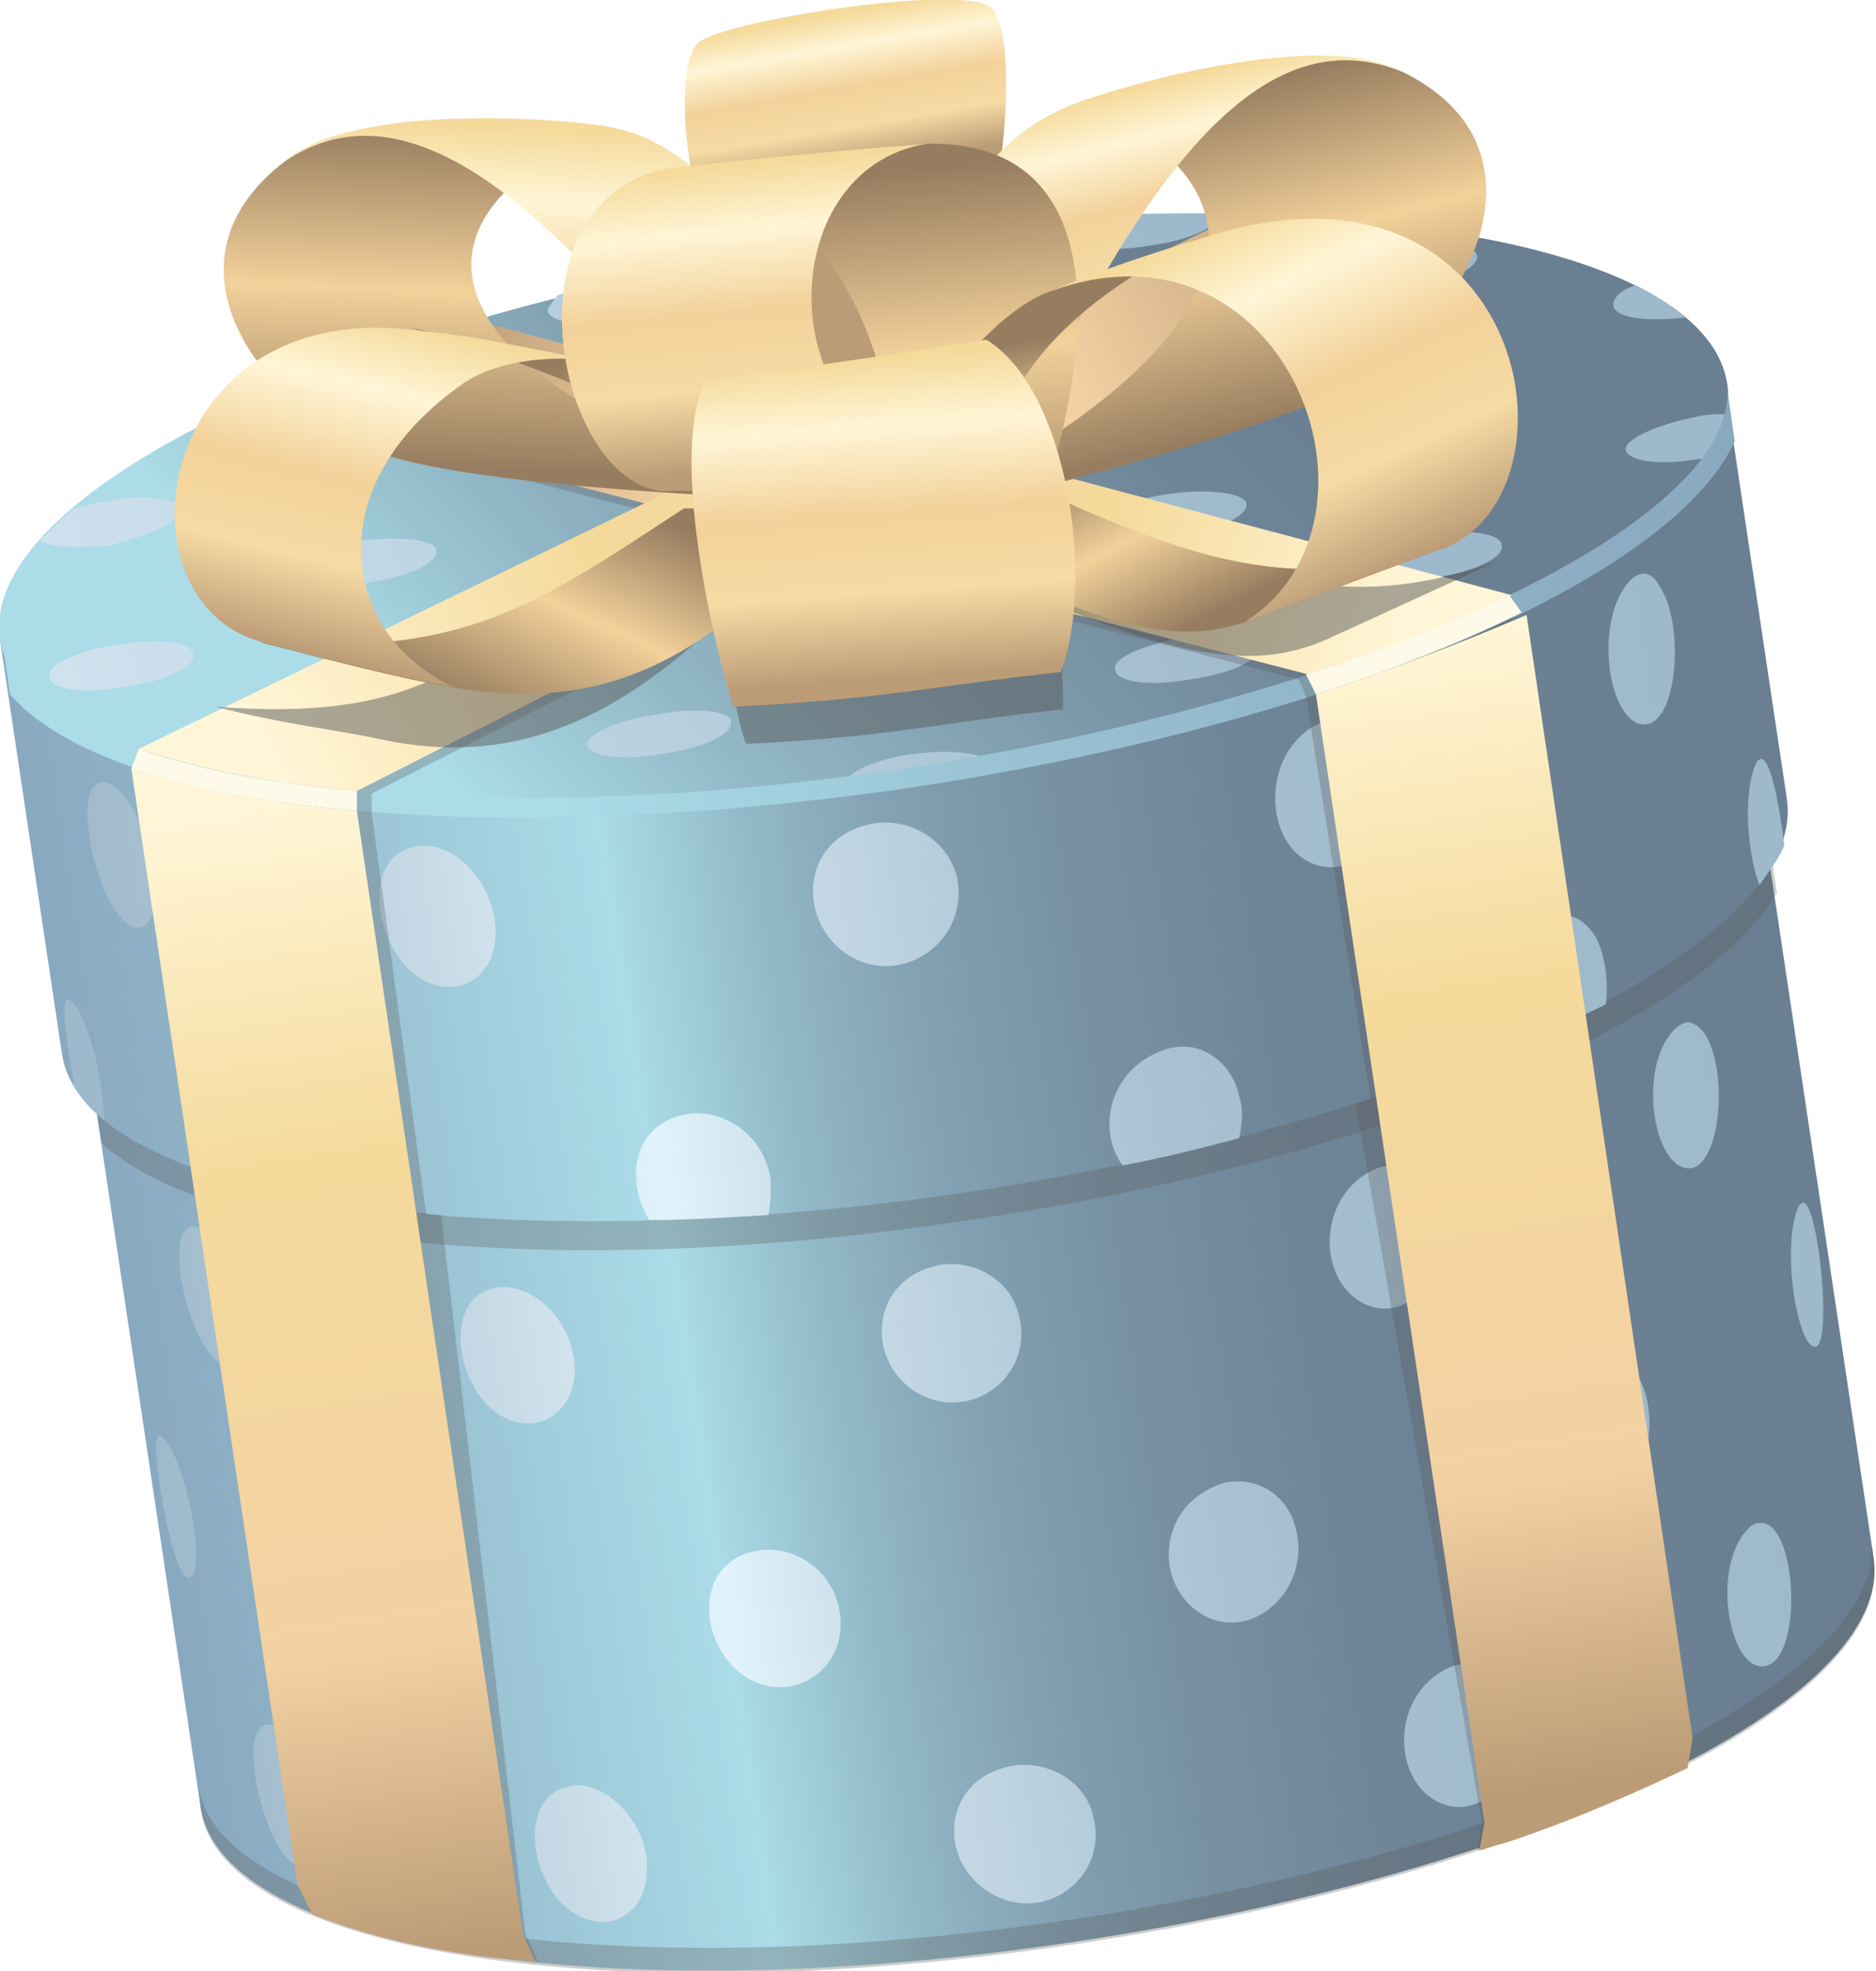 <?xml version="1.0" encoding="utf-8"?>
<!-- Generator: Adobe Illustrator 19.0.0, SVG Export Plug-In . SVG Version: 6.00 Build 0)  -->
<svg version="1.1" id="Layer_1" xmlns="http://www.w3.org/2000/svg" xmlns:xlink="http://www.w3.org/1999/xlink" x="0px" y="0px"
	 viewBox="0 0 75.7 79.5" style="enable-background:new 0 0 75.7 79.5;" xml:space="preserve" preserveAspectRatio="none">
<style type="text/css">
	.st0{fill:url(#SVGID_1_);}
	.st1{opacity:0.3;fill:#595959;}
	.st2{fill:url(#SVGID_2_);}
	.st3{fill:url(#SVGID_3_);}
	.st4{fill:url(#SVGID_4_);}
	.st5{fill:url(#SVGID_5_);}
	.st6{fill:url(#SVGID_6_);}
	.st7{fill:url(#SVGID_7_);}
	.st8{fill:url(#SVGID_8_);}
	.st9{fill:url(#SVGID_9_);}
	.st10{fill:url(#SVGID_10_);}
	.st11{fill:url(#SVGID_11_);}
	.st12{fill:url(#SVGID_12_);}
	.st13{fill:url(#SVGID_13_);}
	.st14{fill:url(#SVGID_14_);}
	.st15{fill:url(#SVGID_15_);}
	.st16{fill:url(#SVGID_16_);}
	.st17{fill:url(#SVGID_17_);}
	.st18{fill:url(#SVGID_18_);}
	.st19{fill:url(#SVGID_19_);}
	.st20{fill:url(#SVGID_20_);}
	.st21{fill:url(#SVGID_21_);}
	.st22{fill:url(#SVGID_22_);}
	.st23{fill:url(#SVGID_23_);}
	.st24{fill:url(#SVGID_24_);}
	.st25{fill:url(#SVGID_25_);}
	.st26{fill:url(#SVGID_26_);}
	.st27{fill:url(#SVGID_27_);}
	.st28{fill:url(#SVGID_28_);}
	.st29{fill:url(#SVGID_29_);}
	.st30{fill:url(#SVGID_30_);}
	.st31{fill:url(#SVGID_31_);}
	.st32{fill:url(#SVGID_32_);}
	.st33{fill:url(#SVGID_33_);}
	.st34{fill:url(#SVGID_34_);}
	.st35{fill:url(#SVGID_35_);}
	.st36{fill:url(#SVGID_36_);}
	.st37{fill:url(#SVGID_37_);}
	.st38{fill:url(#SVGID_38_);}
	.st39{fill:url(#SVGID_39_);}
	.st40{fill:url(#SVGID_40_);}
	.st41{fill:url(#SVGID_41_);}
	.st42{fill:url(#SVGID_42_);}
	.st43{fill:url(#SVGID_43_);}
	.st44{fill:url(#SVGID_44_);}
	.st45{fill:url(#SVGID_45_);}
	.st46{fill:url(#SVGID_46_);}
	.st47{fill:url(#SVGID_47_);}
	.st48{fill:url(#SVGID_48_);}
	.st49{fill:url(#SVGID_49_);}
	.st50{fill:url(#SVGID_50_);}
	.st51{fill:url(#SVGID_51_);}
	.st52{fill:url(#SVGID_52_);}
	.st53{fill:url(#SVGID_53_);}
	.st54{fill:url(#SVGID_54_);}
	.st55{fill:#FEFAEA;}
	.st56{fill:url(#SVGID_55_);}
	.st57{fill:url(#SVGID_56_);}
	.st58{fill:url(#SVGID_57_);}
	.st59{fill:url(#SVGID_58_);}
	.st60{fill:url(#SVGID_59_);}
	.st61{fill:url(#SVGID_60_);}
	.st62{fill:url(#SVGID_61_);}
	.st63{fill:url(#SVGID_62_);}
	.st64{filter:url(#Adobe_OpacityMaskFilter);}
	.st65{filter:url(#Adobe_OpacityMaskFilter_1_);}
	.st66{mask:url(#SVGID_63_);fill:url(#SVGID_64_);}
	.st67{opacity:0.5;fill:#595959;}
	.st68{fill:url(#SVGID_65_);}
	.st69{fill:url(#SVGID_66_);}
	.st70{fill:url(#SVGID_67_);}
	.st71{fill:url(#SVGID_68_);}
	.st72{filter:url(#Adobe_OpacityMaskFilter_2_);}
	.st73{filter:url(#Adobe_OpacityMaskFilter_3_);}
	.st74{mask:url(#SVGID_69_);fill:url(#SVGID_70_);}
	.st75{fill:url(#SVGID_71_);}
	.st76{fill:url(#SVGID_72_);}
	.st77{fill:url(#SVGID_73_);}
	.st78{filter:url(#Adobe_OpacityMaskFilter_4_);}
	.st79{filter:url(#Adobe_OpacityMaskFilter_5_);}
	.st80{mask:url(#SVGID_74_);fill:url(#SVGID_75_);}
	.st81{fill:url(#SVGID_76_);}
	.st82{fill:url(#SVGID_77_);}
	.st83{fill:url(#SVGID_78_);}
</style>
<g>
	
		<linearGradient id="SVGID_1_" gradientUnits="userSpaceOnUse" x1="271.326" y1="369.644" x2="339.646" y2="369.644" gradientTransform="matrix(0.989 -0.147 0.147 0.989 -317.186 -270.235)">
		<stop  offset="0" style="stop-color:#89A9C0"/>
		<stop  offset="0.118" style="stop-color:#93B8CB"/>
		<stop  offset="0.324" style="stop-color:#ABDCE8"/>
		<stop  offset="0.331" style="stop-color:#A8D8E4"/>
		<stop  offset="0.409" style="stop-color:#92B8C7"/>
		<stop  offset="0.493" style="stop-color:#82A1B2"/>
		<stop  offset="0.585" style="stop-color:#7791A3"/>
		<stop  offset="0.687" style="stop-color:#6F8699"/>
		<stop  offset="0.808" style="stop-color:#6B8094"/>
		<stop  offset="1" style="stop-color:#6A7F92"/>
	</linearGradient>
	<path class="st0" d="M35.2,22.7C16.5,25.5,2.1,32.4,2.9,38.2l5.2,34.7c0.9,5.8,16.7,8.2,35.3,5.4c18.7-2.8,33.1-9.7,32.2-15.5
		l-5.2-34.7C69.7,22.4,53.8,20,35.2,22.7z"/>
	<g>
		<path class="st1" d="M35.2,22.7C16.5,25.5,2.1,32.4,2.9,38.2l1.2,7.9c4.5,4.1,18.7,5.6,35,3.1c16.3-2.4,29.5-7.9,32.6-13.2
			l-1.2-7.9C69.7,22.4,53.8,20,35.2,22.7z"/>
		
			<linearGradient id="SVGID_2_" gradientUnits="userSpaceOnUse" x1="270.285" y1="347.838" x2="340.688" y2="347.838" gradientTransform="matrix(0.989 -0.147 0.147 0.989 -317.187 -270.235)">
			<stop  offset="0" style="stop-color:#89A9C0"/>
			<stop  offset="0.118" style="stop-color:#93B8CB"/>
			<stop  offset="0.324" style="stop-color:#ABDCE8"/>
			<stop  offset="0.331" style="stop-color:#A8D8E4"/>
			<stop  offset="0.409" style="stop-color:#92B8C7"/>
			<stop  offset="0.493" style="stop-color:#82A1B2"/>
			<stop  offset="0.585" style="stop-color:#7791A3"/>
			<stop  offset="0.687" style="stop-color:#6F8699"/>
			<stop  offset="0.808" style="stop-color:#6B8094"/>
			<stop  offset="1" style="stop-color:#6A7F92"/>
		</linearGradient>
		<path class="st2" d="M33.3,9.9C14,12.7-0.8,19.9,0,25.8l2.5,16.7c0.9,5.9,17.2,8.4,36.4,5.6c19.2-2.9,34.1-10,33.2-15.9l-2.5-16.7
			C68.8,9.5,52.5,7,33.3,9.9z"/>
		<g>
			
				<linearGradient id="SVGID_3_" gradientUnits="userSpaceOnUse" x1="289.726" y1="350.957" x2="318.116" y2="330.138" gradientTransform="matrix(0.989 -0.147 0.147 0.989 -317.187 -270.235)">
				<stop  offset="0" style="stop-color:#ABDCE8"/>
				<stop  offset="0.274" style="stop-color:#90B5C4"/>
				<stop  offset="0.589" style="stop-color:#7A96A7"/>
				<stop  offset="0.843" style="stop-color:#6E8598"/>
				<stop  offset="1" style="stop-color:#6A7F92"/>
			</linearGradient>
			<path class="st3" d="M69.7,15.5c0.9,5.9-14,13.1-33.2,15.9C17.2,34.2,0.9,31.7,0,25.8c-0.9-5.9,14-13.1,33.2-15.9
				C52.5,7,68.8,9.5,69.7,15.5z"/>
			<g>
				
					<linearGradient id="SVGID_4_" gradientUnits="userSpaceOnUse" x1="256.292" y1="351.504" x2="320.086" y2="335.808" gradientTransform="matrix(0.989 -0.147 0.147 0.989 -317.187 -270.235)">
					<stop  offset="0" style="stop-color:#E1F3FC"/>
					<stop  offset="1" style="stop-color:#9EB9CB"/>
				</linearGradient>
				<ellipse class="st4" cx="34.9" cy="20.6" rx="0.1" ry="0"/>
				
					<linearGradient id="SVGID_5_" gradientUnits="userSpaceOnUse" x1="255.092" y1="346.012" x2="318.701" y2="330.361" gradientTransform="matrix(0.989 -0.147 0.147 0.989 -317.187 -270.235)">
					<stop  offset="0" style="stop-color:#E1F3FC"/>
					<stop  offset="1" style="stop-color:#9EB9CB"/>
				</linearGradient>
				<path class="st5" d="M4.8,26c-1.6,0.2-2.9,0.8-2.8,1.3c0,0.5,1.4,0.7,3,0.4c1.6-0.2,2.9-0.8,2.8-1.3C7.8,25.9,6.4,25.7,4.8,26z"
					/>
				
					<linearGradient id="SVGID_6_" gradientUnits="userSpaceOnUse" x1="253.76" y1="340.597" x2="317.368" y2="324.946" gradientTransform="matrix(0.989 -0.147 0.147 0.989 -317.187 -270.235)">
					<stop  offset="0" style="stop-color:#E1F3FC"/>
					<stop  offset="1" style="stop-color:#9EB9CB"/>
				</linearGradient>
				<path class="st6" d="M7.3,20.6c0-0.5-1.4-0.7-3-0.4c-0.5,0.1-0.9,0.2-1.3,0.3c-0.5,0.4-1,0.9-1.4,1.3c0.5,0.3,1.5,0.3,2.8,0.2
					C6.1,21.6,7.3,21,7.3,20.6z"/>
				
					<linearGradient id="SVGID_7_" gradientUnits="userSpaceOnUse" x1="256.397" y1="351.313" x2="320.003" y2="335.663" gradientTransform="matrix(0.989 -0.147 0.147 0.989 -317.187 -270.235)">
					<stop  offset="0" style="stop-color:#E1F3FC"/>
					<stop  offset="1" style="stop-color:#9EB9CB"/>
				</linearGradient>
				<path class="st7" d="M15.2,27.6c-1.6,0.2-2.9,0.8-2.8,1.3c0,0.5,1.4,0.7,3,0.4c1.6-0.2,2.9-0.8,2.8-1.3
					C18.1,27.6,16.8,27.4,15.2,27.6z"/>
				
					<linearGradient id="SVGID_8_" gradientUnits="userSpaceOnUse" x1="255.061" y1="345.877" x2="318.665" y2="330.227" gradientTransform="matrix(0.989 -0.147 0.147 0.989 -317.187 -270.235)">
					<stop  offset="0" style="stop-color:#E1F3FC"/>
					<stop  offset="1" style="stop-color:#9EB9CB"/>
				</linearGradient>
				<path class="st8" d="M14.6,21.8c-1.6,0.2-2.9,0.8-2.8,1.3c0,0.5,1.4,0.7,3,0.4c1.6-0.2,2.9-0.8,2.8-1.3
					C17.6,21.8,16.3,21.6,14.6,21.8z"/>
				
					<linearGradient id="SVGID_9_" gradientUnits="userSpaceOnUse" x1="253.722" y1="340.442" x2="317.33" y2="324.791" gradientTransform="matrix(0.989 -0.147 0.147 0.989 -317.187 -270.235)">
					<stop  offset="0" style="stop-color:#E1F3FC"/>
					<stop  offset="1" style="stop-color:#9EB9CB"/>
				</linearGradient>
				<path class="st9" d="M14.1,16c-1.6,0.2-2.9,0.8-2.8,1.3c0,0.5,1.4,0.7,3,0.4c1.6-0.2,2.9-0.8,2.8-1.3
					C17.1,15.9,15.7,15.7,14.1,16z"/>
				
					<linearGradient id="SVGID_10_" gradientUnits="userSpaceOnUse" x1="257.68" y1="356.53" x2="321.288" y2="340.879" gradientTransform="matrix(0.989 -0.147 0.147 0.989 -317.187 -270.235)">
					<stop  offset="0" style="stop-color:#E1F3FC"/>
					<stop  offset="1" style="stop-color:#9EB9CB"/>
				</linearGradient>
				<path class="st10" d="M26.6,28.8C25,29,23.7,29.6,23.7,30c0,0.5,1.4,0.7,3,0.4c1.6-0.2,2.9-0.8,2.8-1.3
					C29.5,28.7,28.2,28.5,26.6,28.8z"/>
				
					<linearGradient id="SVGID_11_" gradientUnits="userSpaceOnUse" x1="256.343" y1="351.094" x2="319.95" y2="335.443" gradientTransform="matrix(0.989 -0.147 0.147 0.989 -317.187 -270.235)">
					<stop  offset="0" style="stop-color:#E1F3FC"/>
					<stop  offset="1" style="stop-color:#9EB9CB"/>
				</linearGradient>
				<path class="st11" d="M26,22.9c-1.6,0.2-2.9,0.8-2.8,1.3c0,0.5,1.4,0.7,3,0.4c1.6-0.2,2.9-0.8,2.8-1.3
					C29,22.9,27.7,22.7,26,22.9z"/>
				
					<linearGradient id="SVGID_12_" gradientUnits="userSpaceOnUse" x1="255.008" y1="345.658" x2="318.612" y2="330.008" gradientTransform="matrix(0.989 -0.147 0.147 0.989 -317.187 -270.235)">
					<stop  offset="0" style="stop-color:#E1F3FC"/>
					<stop  offset="1" style="stop-color:#9EB9CB"/>
				</linearGradient>
				<path class="st12" d="M25.5,17.1c-1.6,0.2-2.9,0.8-2.8,1.3c0,0.5,1.4,0.7,3,0.4c1.6-0.2,2.9-0.8,2.8-1.3
					C28.5,17.1,27.1,16.9,25.5,17.1z"/>
				
					<linearGradient id="SVGID_13_" gradientUnits="userSpaceOnUse" x1="253.674" y1="340.239" x2="317.279" y2="324.588" gradientTransform="matrix(0.989 -0.147 0.147 0.989 -317.187 -270.235)">
					<stop  offset="0" style="stop-color:#E1F3FC"/>
					<stop  offset="1" style="stop-color:#9EB9CB"/>
				</linearGradient>
				<path class="st13" d="M22.1,12.5c0,0.5,1.4,0.7,3,0.4c1.6-0.2,2.9-0.8,2.8-1.3c0-0.4-0.8-0.6-2-0.5c-1.2,0.3-2.3,0.5-3.4,0.8
					C22.3,12.2,22.1,12.4,22.1,12.5z"/>
				
					<linearGradient id="SVGID_14_" gradientUnits="userSpaceOnUse" x1="258.934" y1="361.63" x2="322.543" y2="345.979" gradientTransform="matrix(0.989 -0.147 0.147 0.989 -317.187 -270.235)">
					<stop  offset="0" style="stop-color:#E1F3FC"/>
					<stop  offset="1" style="stop-color:#9EB9CB"/>
				</linearGradient>
				<path class="st14" d="M36.9,30.4c-1.6,0.2-2.9,0.8-2.8,1.3c0,0,0,0,0,0c0.6-0.1,1.2-0.2,1.8-0.2c1.4-0.2,2.7-0.4,4.1-0.7
					C39.8,30.4,38.5,30.2,36.9,30.4z"/>
				
					<linearGradient id="SVGID_15_" gradientUnits="userSpaceOnUse" x1="257.644" y1="356.397" x2="321.256" y2="340.745" gradientTransform="matrix(0.989 -0.147 0.147 0.989 -317.187 -270.235)">
					<stop  offset="0" style="stop-color:#E1F3FC"/>
					<stop  offset="1" style="stop-color:#9EB9CB"/>
				</linearGradient>
				<path class="st15" d="M36.4,24.6c-1.6,0.2-2.9,0.8-2.8,1.3c0,0.5,1.4,0.7,3,0.4c1.6-0.2,2.9-0.8,2.8-1.3
					C39.4,24.6,38,24.4,36.4,24.6z"/>
				
					<linearGradient id="SVGID_16_" gradientUnits="userSpaceOnUse" x1="256.311" y1="350.961" x2="319.918" y2="335.31" gradientTransform="matrix(0.989 -0.147 0.147 0.989 -317.187 -270.235)">
					<stop  offset="0" style="stop-color:#E1F3FC"/>
					<stop  offset="1" style="stop-color:#9EB9CB"/>
				</linearGradient>
				<path class="st16" d="M35.9,18.8C34.3,19,33,19.6,33,20c0,0.5,1.4,0.7,3,0.4c1.6-0.2,2.9-0.8,2.8-1.3
					C38.8,18.7,37.5,18.5,35.9,18.8z"/>
				
					<linearGradient id="SVGID_17_" gradientUnits="userSpaceOnUse" x1="254.973" y1="345.526" x2="318.581" y2="329.875" gradientTransform="matrix(0.989 -0.147 0.147 0.989 -317.187 -270.235)">
					<stop  offset="0" style="stop-color:#E1F3FC"/>
					<stop  offset="1" style="stop-color:#9EB9CB"/>
				</linearGradient>
				<path class="st17" d="M35.3,12.9c-1.6,0.2-2.9,0.8-2.8,1.3c0,0.5,1.4,0.7,3,0.4c1.6-0.2,2.9-0.8,2.8-1.3
					C38.3,12.9,37,12.7,35.3,12.9z"/>
				
					<linearGradient id="SVGID_18_" gradientUnits="userSpaceOnUse" x1="258.93" y1="361.613" x2="322.538" y2="345.962" gradientTransform="matrix(0.989 -0.147 0.147 0.989 -317.187 -270.235)">
					<stop  offset="0" style="stop-color:#E1F3FC"/>
					<stop  offset="1" style="stop-color:#9EB9CB"/>
				</linearGradient>
				<path class="st18" d="M47.8,25.7C46.2,26,44.9,26.5,45,27c0,0.5,1.4,0.7,3,0.4c1.6-0.2,2.9-0.8,2.8-1.3
					C50.8,25.7,49.4,25.5,47.8,25.7z"/>
				
					<linearGradient id="SVGID_19_" gradientUnits="userSpaceOnUse" x1="257.596" y1="356.177" x2="321.201" y2="340.526" gradientTransform="matrix(0.989 -0.147 0.147 0.989 -317.187 -270.235)">
					<stop  offset="0" style="stop-color:#E1F3FC"/>
					<stop  offset="1" style="stop-color:#9EB9CB"/>
				</linearGradient>
				<path class="st19" d="M47.3,19.9c-1.6,0.2-2.9,0.8-2.8,1.3c0,0.5,1.4,0.7,3,0.4c1.6-0.2,2.9-0.8,2.8-1.3
					C50.2,19.9,48.9,19.7,47.3,19.9z"/>
				
					<linearGradient id="SVGID_20_" gradientUnits="userSpaceOnUse" x1="256.257" y1="350.742" x2="319.864" y2="335.091" gradientTransform="matrix(0.989 -0.147 0.147 0.989 -317.187 -270.235)">
					<stop  offset="0" style="stop-color:#E1F3FC"/>
					<stop  offset="1" style="stop-color:#9EB9CB"/>
				</linearGradient>
				<path class="st20" d="M46.7,14.1c-1.6,0.2-2.9,0.8-2.8,1.3c0,0.5,1.4,0.7,3,0.4c1.6-0.2,2.9-0.8,2.8-1.3
					C49.7,14,48.3,13.8,46.7,14.1z"/>
				
					<linearGradient id="SVGID_21_" gradientUnits="userSpaceOnUse" x1="254.909" y1="345.311" x2="318.528" y2="329.657" gradientTransform="matrix(0.989 -0.147 0.147 0.989 -317.187 -270.235)">
					<stop  offset="0" style="stop-color:#E1F3FC"/>
					<stop  offset="1" style="stop-color:#9EB9CB"/>
				</linearGradient>
				<path class="st21" d="M43.4,9.5c0,0.5,1.4,0.7,3,0.4c1.6-0.2,2.9-0.8,2.8-1.3c-1.6,0-3.3,0-5.1,0.1C43.6,9,43.3,9.3,43.4,9.5z"
					/>
				
					<linearGradient id="SVGID_22_" gradientUnits="userSpaceOnUse" x1="258.898" y1="361.478" x2="322.505" y2="345.827" gradientTransform="matrix(0.989 -0.147 0.147 0.989 -317.187 -270.235)">
					<stop  offset="0" style="stop-color:#E1F3FC"/>
					<stop  offset="1" style="stop-color:#9EB9CB"/>
				</linearGradient>
				<path class="st22" d="M57.6,21.6c-1.6,0.2-2.9,0.8-2.8,1.3c0,0.5,1.4,0.7,3,0.4c1.6-0.2,2.9-0.8,2.8-1.3
					C60.6,21.5,59.2,21.3,57.6,21.6z"/>
				
					<linearGradient id="SVGID_23_" gradientUnits="userSpaceOnUse" x1="257.563" y1="356.043" x2="321.169" y2="340.392" gradientTransform="matrix(0.989 -0.147 0.147 0.989 -317.187 -270.235)">
					<stop  offset="0" style="stop-color:#E1F3FC"/>
					<stop  offset="1" style="stop-color:#9EB9CB"/>
				</linearGradient>
				<path class="st23" d="M57.1,15.7c-1.6,0.2-2.9,0.8-2.8,1.3c0,0.5,1.4,0.7,3,0.4c1.6-0.2,2.9-0.8,2.8-1.3
					C60,15.7,58.7,15.5,57.1,15.7z"/>
				
					<linearGradient id="SVGID_24_" gradientUnits="userSpaceOnUse" x1="256.219" y1="350.609" x2="319.831" y2="334.957" gradientTransform="matrix(0.989 -0.147 0.147 0.989 -317.187 -270.235)">
					<stop  offset="0" style="stop-color:#E1F3FC"/>
					<stop  offset="1" style="stop-color:#9EB9CB"/>
				</linearGradient>
				<path class="st24" d="M56.6,9.9c-1.6,0.2-2.9,0.8-2.8,1.3c0,0.5,1.4,0.7,3,0.4c1.6-0.2,2.9-0.8,2.8-1.3
					C59.5,9.9,58.2,9.7,56.6,9.9z"/>
				
					<linearGradient id="SVGID_25_" gradientUnits="userSpaceOnUse" x1="258.818" y1="361.149" x2="322.425" y2="345.498" gradientTransform="matrix(0.989 -0.147 0.147 0.989 -317.187 -270.235)">
					<stop  offset="0" style="stop-color:#E1F3FC"/>
					<stop  offset="1" style="stop-color:#9EB9CB"/>
				</linearGradient>
				<path class="st25" d="M65.6,18.1c0,0.5,1.4,0.7,3,0.4c0.1,0,0.1,0,0.2,0c0.4-0.6,0.7-1.2,0.8-1.8c-0.4,0-0.7,0-1.1,0.1
					C66.9,17.1,65.6,17.7,65.6,18.1z"/>
				
					<linearGradient id="SVGID_26_" gradientUnits="userSpaceOnUse" x1="257.485" y1="355.675" x2="321.082" y2="340.026" gradientTransform="matrix(0.989 -0.147 0.147 0.989 -317.187 -270.235)">
					<stop  offset="0" style="stop-color:#E1F3FC"/>
					<stop  offset="1" style="stop-color:#9EB9CB"/>
				</linearGradient>
				<path class="st26" d="M66,11.5c-0.6,0.2-0.9,0.5-0.9,0.8c0,0.5,1.3,0.7,2.9,0.5C67.4,12.3,66.8,11.9,66,11.5z"/>
			</g>
		</g>
		<g>
			
				<linearGradient id="SVGID_27_" gradientUnits="userSpaceOnUse" x1="271.478" y1="366.839" x2="339.465" y2="366.839" gradientTransform="matrix(0.989 -0.147 0.147 0.989 -317.187 -270.235)">
				<stop  offset="0" style="stop-color:#9EB9CB"/>
				<stop  offset="0.101" style="stop-color:#AEC6D6"/>
				<stop  offset="0.302" style="stop-color:#DCEDF5"/>
				<stop  offset="0.324" style="stop-color:#E1F3FC"/>
				<stop  offset="0.416" style="stop-color:#C8DCE7"/>
				<stop  offset="0.521" style="stop-color:#B5CCDA"/>
				<stop  offset="0.638" style="stop-color:#A8C1D1"/>
				<stop  offset="0.779" style="stop-color:#A0BBCD"/>
				<stop  offset="1" style="stop-color:#9EB9CB"/>
			</linearGradient>
			<path class="st27" d="M8.1,49.5c-1.4-0.5-0.9,2.9,0,4.5c0.6,1.2,1.4,1.4,1.7,0.4C10.3,52.9,9.2,50,8.1,49.5z"/>
			
				<linearGradient id="SVGID_28_" gradientUnits="userSpaceOnUse" x1="271.479" y1="371" x2="339.458" y2="371" gradientTransform="matrix(0.989 -0.147 0.147 0.989 -317.187 -270.235)">
				<stop  offset="0" style="stop-color:#9EB9CB"/>
				<stop  offset="0.101" style="stop-color:#AEC6D6"/>
				<stop  offset="0.302" style="stop-color:#DCEDF5"/>
				<stop  offset="0.324" style="stop-color:#E1F3FC"/>
				<stop  offset="0.416" style="stop-color:#C8DCE7"/>
				<stop  offset="0.521" style="stop-color:#B5CCDA"/>
				<stop  offset="0.638" style="stop-color:#A8C1D1"/>
				<stop  offset="0.779" style="stop-color:#A0BBCD"/>
				<stop  offset="1" style="stop-color:#9EB9CB"/>
			</linearGradient>
			<path class="st28" d="M23.2,55.3c0-1.7-1.3-3.3-2.8-3.4c-2.4,0-2.2,3.3-0.7,4.8C21.2,58.1,23.1,57.3,23.2,55.3z"/>
			
				<linearGradient id="SVGID_29_" gradientUnits="userSpaceOnUse" x1="271.477" y1="372.76" x2="339.463" y2="372.76" gradientTransform="matrix(0.989 -0.147 0.147 0.989 -317.187 -270.235)">
				<stop  offset="0" style="stop-color:#9EB9CB"/>
				<stop  offset="0.101" style="stop-color:#AEC6D6"/>
				<stop  offset="0.302" style="stop-color:#DCEDF5"/>
				<stop  offset="0.324" style="stop-color:#E1F3FC"/>
				<stop  offset="0.416" style="stop-color:#C8DCE7"/>
				<stop  offset="0.521" style="stop-color:#B5CCDA"/>
				<stop  offset="0.638" style="stop-color:#A8C1D1"/>
				<stop  offset="0.779" style="stop-color:#A0BBCD"/>
				<stop  offset="1" style="stop-color:#9EB9CB"/>
			</linearGradient>
			<path class="st29" d="M38,51c-2.9,0.5-3.1,3.8-1.1,5.1c2.2,1.4,4.9-0.6,4.2-3.1C40.8,51.7,39.4,50.8,38,51z"/>
			
				<linearGradient id="SVGID_30_" gradientUnits="userSpaceOnUse" x1="271.476" y1="371.44" x2="339.463" y2="371.44" gradientTransform="matrix(0.989 -0.147 0.147 0.989 -317.187 -270.235)">
				<stop  offset="0" style="stop-color:#9EB9CB"/>
				<stop  offset="0.101" style="stop-color:#AEC6D6"/>
				<stop  offset="0.302" style="stop-color:#DCEDF5"/>
				<stop  offset="0.324" style="stop-color:#E1F3FC"/>
				<stop  offset="0.416" style="stop-color:#C8DCE7"/>
				<stop  offset="0.521" style="stop-color:#B5CCDA"/>
				<stop  offset="0.638" style="stop-color:#A8C1D1"/>
				<stop  offset="0.779" style="stop-color:#A0BBCD"/>
				<stop  offset="1" style="stop-color:#9EB9CB"/>
			</linearGradient>
			<path class="st30" d="M55.6,47.1c-2.5,1-2.5,4.6-0.5,5.5c2,0.9,3.9-1.9,2.9-4.3C57.5,47.3,56.5,46.8,55.6,47.1z"/>
			
				<linearGradient id="SVGID_31_" gradientUnits="userSpaceOnUse" x1="271.481" y1="367.57" x2="339.462" y2="367.57" gradientTransform="matrix(0.989 -0.147 0.147 0.989 -317.187 -270.235)">
				<stop  offset="0" style="stop-color:#9EB9CB"/>
				<stop  offset="0.101" style="stop-color:#AEC6D6"/>
				<stop  offset="0.302" style="stop-color:#DCEDF5"/>
				<stop  offset="0.324" style="stop-color:#E1F3FC"/>
				<stop  offset="0.416" style="stop-color:#C8DCE7"/>
				<stop  offset="0.521" style="stop-color:#B5CCDA"/>
				<stop  offset="0.638" style="stop-color:#A8C1D1"/>
				<stop  offset="0.779" style="stop-color:#A0BBCD"/>
				<stop  offset="1" style="stop-color:#9EB9CB"/>
			</linearGradient>
			<path class="st31" d="M67.7,41.4c-1.6,1.3-1.1,5.4,0.3,5.7c1.4,0.3,1.8-3.8,0.8-5.4C68.4,41.2,68.1,41.1,67.7,41.4z"/>
			
				<linearGradient id="SVGID_32_" gradientUnits="userSpaceOnUse" x1="271.478" y1="375.008" x2="339.457" y2="375.008" gradientTransform="matrix(0.989 -0.147 0.147 0.989 -317.187 -270.235)">
				<stop  offset="0" style="stop-color:#9EB9CB"/>
				<stop  offset="0.101" style="stop-color:#AEC6D6"/>
				<stop  offset="0.302" style="stop-color:#DCEDF5"/>
				<stop  offset="0.324" style="stop-color:#E1F3FC"/>
				<stop  offset="0.416" style="stop-color:#C8DCE7"/>
				<stop  offset="0.521" style="stop-color:#B5CCDA"/>
				<stop  offset="0.638" style="stop-color:#A8C1D1"/>
				<stop  offset="0.779" style="stop-color:#A0BBCD"/>
				<stop  offset="1" style="stop-color:#9EB9CB"/>
			</linearGradient>
			<path class="st32" d="M6.3,58.4c0,1.3,0.8,5.6,1.4,5.2c0.6-0.5-0.2-4.7-1.1-5.6C6.5,57.9,6.3,57.7,6.3,58.4z"/>
			
				<linearGradient id="SVGID_33_" gradientUnits="userSpaceOnUse" x1="271.478" y1="379.996" x2="339.459" y2="379.996" gradientTransform="matrix(0.989 -0.147 0.147 0.989 -317.187 -270.235)">
				<stop  offset="0" style="stop-color:#9EB9CB"/>
				<stop  offset="0.101" style="stop-color:#AEC6D6"/>
				<stop  offset="0.302" style="stop-color:#DCEDF5"/>
				<stop  offset="0.324" style="stop-color:#E1F3FC"/>
				<stop  offset="0.416" style="stop-color:#C8DCE7"/>
				<stop  offset="0.521" style="stop-color:#B5CCDA"/>
				<stop  offset="0.638" style="stop-color:#A8C1D1"/>
				<stop  offset="0.779" style="stop-color:#A0BBCD"/>
				<stop  offset="1" style="stop-color:#9EB9CB"/>
			</linearGradient>
			<path class="st33" d="M15.4,61.7c-1.9-0.2-1.7,3.1-0.4,4.7c1.1,1.4,2.5,1.1,2.8-0.5C18,64,16.6,62,15.4,61.7z"/>
			
				<linearGradient id="SVGID_34_" gradientUnits="userSpaceOnUse" x1="271.479" y1="382.989" x2="339.459" y2="382.989" gradientTransform="matrix(0.989 -0.147 0.147 0.989 -317.187 -270.235)">
				<stop  offset="0" style="stop-color:#9EB9CB"/>
				<stop  offset="0.101" style="stop-color:#AEC6D6"/>
				<stop  offset="0.302" style="stop-color:#DCEDF5"/>
				<stop  offset="0.324" style="stop-color:#E1F3FC"/>
				<stop  offset="0.416" style="stop-color:#C8DCE7"/>
				<stop  offset="0.521" style="stop-color:#B5CCDA"/>
				<stop  offset="0.638" style="stop-color:#A8C1D1"/>
				<stop  offset="0.779" style="stop-color:#A0BBCD"/>
				<stop  offset="1" style="stop-color:#9EB9CB"/>
			</linearGradient>
			<path class="st34" d="M30.8,62.5c-2.8,0.3-2.7,3.6-0.9,5c1.9,1.4,4.3-0.1,4-2.4C33.7,63.5,32.3,62.4,30.8,62.5z"/>
			
				<linearGradient id="SVGID_35_" gradientUnits="userSpaceOnUse" x1="271.48" y1="383.126" x2="339.46" y2="383.126" gradientTransform="matrix(0.989 -0.147 0.147 0.989 -317.187 -270.235)">
				<stop  offset="0" style="stop-color:#9EB9CB"/>
				<stop  offset="0.101" style="stop-color:#AEC6D6"/>
				<stop  offset="0.302" style="stop-color:#DCEDF5"/>
				<stop  offset="0.324" style="stop-color:#E1F3FC"/>
				<stop  offset="0.416" style="stop-color:#C8DCE7"/>
				<stop  offset="0.521" style="stop-color:#B5CCDA"/>
				<stop  offset="0.638" style="stop-color:#A8C1D1"/>
				<stop  offset="0.779" style="stop-color:#A0BBCD"/>
				<stop  offset="1" style="stop-color:#9EB9CB"/>
			</linearGradient>
			<path class="st35" d="M49.4,59.8c-2.7,0.8-2.9,4.1-0.9,5.3c2,1.2,4.4-1,3.8-3.4C52,60.3,50.7,59.5,49.4,59.8z"/>
			
				<linearGradient id="SVGID_36_" gradientUnits="userSpaceOnUse" x1="271.481" y1="380.349" x2="339.461" y2="380.349" gradientTransform="matrix(0.989 -0.147 0.147 0.989 -317.187 -270.235)">
				<stop  offset="0" style="stop-color:#9EB9CB"/>
				<stop  offset="0.101" style="stop-color:#AEC6D6"/>
				<stop  offset="0.302" style="stop-color:#DCEDF5"/>
				<stop  offset="0.324" style="stop-color:#E1F3FC"/>
				<stop  offset="0.416" style="stop-color:#C8DCE7"/>
				<stop  offset="0.521" style="stop-color:#B5CCDA"/>
				<stop  offset="0.638" style="stop-color:#A8C1D1"/>
				<stop  offset="0.779" style="stop-color:#A0BBCD"/>
				<stop  offset="1" style="stop-color:#9EB9CB"/>
			</linearGradient>
			<path class="st36" d="M64.4,54.8c-2.1,1.2-1.8,5.1-0.1,5.6c1.9,0.6,2.9-3,1.8-4.9C65.7,54.7,65.1,54.5,64.4,54.8z"/>
			
				<linearGradient id="SVGID_37_" gradientUnits="userSpaceOnUse" x1="271.459" y1="375.48" x2="339.462" y2="375.48" gradientTransform="matrix(0.989 -0.147 0.147 0.989 -317.187 -270.235)">
				<stop  offset="0" style="stop-color:#9EB9CB"/>
				<stop  offset="0.101" style="stop-color:#AEC6D6"/>
				<stop  offset="0.302" style="stop-color:#DCEDF5"/>
				<stop  offset="0.324" style="stop-color:#E1F3FC"/>
				<stop  offset="0.416" style="stop-color:#C8DCE7"/>
				<stop  offset="0.521" style="stop-color:#B5CCDA"/>
				<stop  offset="0.638" style="stop-color:#A8C1D1"/>
				<stop  offset="0.779" style="stop-color:#A0BBCD"/>
				<stop  offset="1" style="stop-color:#9EB9CB"/>
			</linearGradient>
			<path class="st37" d="M72.8,48.5c-0.1,0-0.2,0.1-0.2,0.1c-0.8,1.7,0,6,0.7,5.7C73.9,54,73.4,48.8,72.8,48.5z"/>
			
				<linearGradient id="SVGID_38_" gradientUnits="userSpaceOnUse" x1="271.478" y1="387.206" x2="339.455" y2="387.206" gradientTransform="matrix(0.989 -0.147 0.147 0.989 -317.187 -270.235)">
				<stop  offset="0" style="stop-color:#9EB9CB"/>
				<stop  offset="0.101" style="stop-color:#AEC6D6"/>
				<stop  offset="0.302" style="stop-color:#DCEDF5"/>
				<stop  offset="0.324" style="stop-color:#E1F3FC"/>
				<stop  offset="0.416" style="stop-color:#C8DCE7"/>
				<stop  offset="0.521" style="stop-color:#B5CCDA"/>
				<stop  offset="0.638" style="stop-color:#A8C1D1"/>
				<stop  offset="0.779" style="stop-color:#A0BBCD"/>
				<stop  offset="1" style="stop-color:#9EB9CB"/>
			</linearGradient>
			<path class="st38" d="M11.1,69.6c-1.4-0.5-0.9,2.9,0,4.6c0.7,1.4,1.5,1.3,1.7,0.4C13.3,73,12.2,70.1,11.1,69.6z"/>
			
				<linearGradient id="SVGID_39_" gradientUnits="userSpaceOnUse" x1="271.477" y1="391.369" x2="339.464" y2="391.369" gradientTransform="matrix(0.989 -0.147 0.147 0.989 -317.187 -270.235)">
				<stop  offset="0" style="stop-color:#9EB9CB"/>
				<stop  offset="0.101" style="stop-color:#AEC6D6"/>
				<stop  offset="0.302" style="stop-color:#DCEDF5"/>
				<stop  offset="0.324" style="stop-color:#E1F3FC"/>
				<stop  offset="0.416" style="stop-color:#C8DCE7"/>
				<stop  offset="0.521" style="stop-color:#B5CCDA"/>
				<stop  offset="0.638" style="stop-color:#A8C1D1"/>
				<stop  offset="0.779" style="stop-color:#A0BBCD"/>
				<stop  offset="1" style="stop-color:#9EB9CB"/>
			</linearGradient>
			<path class="st39" d="M23.4,72c-2.4,0-2.2,3.3-0.7,4.8c1.5,1.4,3.4,0.6,3.4-1.4C26.2,73.8,24.8,72.1,23.4,72z"/>
			
				<linearGradient id="SVGID_40_" gradientUnits="userSpaceOnUse" x1="271.478" y1="393.13" x2="339.461" y2="393.13" gradientTransform="matrix(0.989 -0.147 0.147 0.989 -317.187 -270.235)">
				<stop  offset="0" style="stop-color:#9EB9CB"/>
				<stop  offset="0.101" style="stop-color:#AEC6D6"/>
				<stop  offset="0.302" style="stop-color:#DCEDF5"/>
				<stop  offset="0.324" style="stop-color:#E1F3FC"/>
				<stop  offset="0.416" style="stop-color:#C8DCE7"/>
				<stop  offset="0.521" style="stop-color:#B5CCDA"/>
				<stop  offset="0.638" style="stop-color:#A8C1D1"/>
				<stop  offset="0.779" style="stop-color:#A0BBCD"/>
				<stop  offset="1" style="stop-color:#9EB9CB"/>
			</linearGradient>
			<path class="st40" d="M40.9,71.2c-2.9,0.5-3.1,3.8-1,5.1c2.2,1.4,4.9-0.6,4.2-3.1C43.8,71.9,42.4,71,40.9,71.2z"/>
			
				<linearGradient id="SVGID_41_" gradientUnits="userSpaceOnUse" x1="271.479" y1="391.81" x2="339.461" y2="391.81" gradientTransform="matrix(0.989 -0.147 0.147 0.989 -317.187 -270.235)">
				<stop  offset="0" style="stop-color:#9EB9CB"/>
				<stop  offset="0.101" style="stop-color:#AEC6D6"/>
				<stop  offset="0.302" style="stop-color:#DCEDF5"/>
				<stop  offset="0.324" style="stop-color:#E1F3FC"/>
				<stop  offset="0.416" style="stop-color:#C8DCE7"/>
				<stop  offset="0.521" style="stop-color:#B5CCDA"/>
				<stop  offset="0.638" style="stop-color:#A8C1D1"/>
				<stop  offset="0.779" style="stop-color:#A0BBCD"/>
				<stop  offset="1" style="stop-color:#9EB9CB"/>
			</linearGradient>
			<path class="st41" d="M58.6,67.2c-2.5,1-2.5,4.6-0.5,5.5c2,0.9,3.9-1.9,2.9-4.3C60.5,67.4,59.5,66.9,58.6,67.2z"/>
			
				<linearGradient id="SVGID_42_" gradientUnits="userSpaceOnUse" x1="271.481" y1="387.939" x2="339.462" y2="387.939" gradientTransform="matrix(0.989 -0.147 0.147 0.989 -317.187 -270.235)">
				<stop  offset="0" style="stop-color:#9EB9CB"/>
				<stop  offset="0.101" style="stop-color:#AEC6D6"/>
				<stop  offset="0.302" style="stop-color:#DCEDF5"/>
				<stop  offset="0.324" style="stop-color:#E1F3FC"/>
				<stop  offset="0.416" style="stop-color:#C8DCE7"/>
				<stop  offset="0.521" style="stop-color:#B5CCDA"/>
				<stop  offset="0.638" style="stop-color:#A8C1D1"/>
				<stop  offset="0.779" style="stop-color:#A0BBCD"/>
				<stop  offset="1" style="stop-color:#9EB9CB"/>
			</linearGradient>
			<path class="st42" d="M70.7,61.5c-1.7,1.4-1,5.7,0.4,5.7c1.5,0,1.5-4.6,0.4-5.6C71.4,61.5,71.1,61.3,70.7,61.5z"/>
			
				<linearGradient id="SVGID_43_" gradientUnits="userSpaceOnUse" x1="271.479" y1="348.703" x2="339.456" y2="348.703" gradientTransform="matrix(0.989 -0.147 0.147 0.989 -317.187 -270.235)">
				<stop  offset="0" style="stop-color:#9EB9CB"/>
				<stop  offset="0.101" style="stop-color:#AEC6D6"/>
				<stop  offset="0.302" style="stop-color:#DCEDF5"/>
				<stop  offset="0.324" style="stop-color:#E1F3FC"/>
				<stop  offset="0.416" style="stop-color:#C8DCE7"/>
				<stop  offset="0.521" style="stop-color:#B5CCDA"/>
				<stop  offset="0.638" style="stop-color:#A8C1D1"/>
				<stop  offset="0.779" style="stop-color:#A0BBCD"/>
				<stop  offset="1" style="stop-color:#9EB9CB"/>
			</linearGradient>
			<path class="st43" d="M6.2,36.7c0.5-1.6-0.7-4.6-1.8-5.1c-1.4-0.5-0.9,3,0,4.7C5.1,37.6,5.9,37.8,6.2,36.7z"/>
			
				<linearGradient id="SVGID_44_" gradientUnits="userSpaceOnUse" x1="271.478" y1="352.991" x2="339.464" y2="352.991" gradientTransform="matrix(0.989 -0.147 0.147 0.989 -317.187 -270.235)">
				<stop  offset="0" style="stop-color:#9EB9CB"/>
				<stop  offset="0.101" style="stop-color:#AEC6D6"/>
				<stop  offset="0.302" style="stop-color:#DCEDF5"/>
				<stop  offset="0.324" style="stop-color:#E1F3FC"/>
				<stop  offset="0.416" style="stop-color:#C8DCE7"/>
				<stop  offset="0.521" style="stop-color:#B5CCDA"/>
				<stop  offset="0.638" style="stop-color:#A8C1D1"/>
				<stop  offset="0.779" style="stop-color:#A0BBCD"/>
				<stop  offset="1" style="stop-color:#9EB9CB"/>
			</linearGradient>
			<path class="st44" d="M20,37.6c0-1.7-1.3-3.4-2.8-3.5c-2.5,0-2.3,3.4-0.7,5C18,40.5,20,39.7,20,37.6z"/>
			
				<linearGradient id="SVGID_45_" gradientUnits="userSpaceOnUse" x1="271.477" y1="354.805" x2="339.464" y2="354.805" gradientTransform="matrix(0.989 -0.147 0.147 0.989 -317.187 -270.235)">
				<stop  offset="0" style="stop-color:#9EB9CB"/>
				<stop  offset="0.101" style="stop-color:#AEC6D6"/>
				<stop  offset="0.302" style="stop-color:#DCEDF5"/>
				<stop  offset="0.324" style="stop-color:#E1F3FC"/>
				<stop  offset="0.416" style="stop-color:#C8DCE7"/>
				<stop  offset="0.521" style="stop-color:#B5CCDA"/>
				<stop  offset="0.638" style="stop-color:#A8C1D1"/>
				<stop  offset="0.779" style="stop-color:#A0BBCD"/>
				<stop  offset="1" style="stop-color:#9EB9CB"/>
			</linearGradient>
			<path class="st45" d="M35.3,33.2c-3,0.5-3.2,3.9-1.1,5.3c2.2,1.4,5-0.6,4.4-3.2C38.2,33.9,36.8,33,35.3,33.2z"/>
			
				<linearGradient id="SVGID_46_" gradientUnits="userSpaceOnUse" x1="271.478" y1="353.444" x2="339.462" y2="353.444" gradientTransform="matrix(0.989 -0.147 0.147 0.989 -317.187 -270.235)">
				<stop  offset="0" style="stop-color:#9EB9CB"/>
				<stop  offset="0.101" style="stop-color:#AEC6D6"/>
				<stop  offset="0.302" style="stop-color:#DCEDF5"/>
				<stop  offset="0.324" style="stop-color:#E1F3FC"/>
				<stop  offset="0.416" style="stop-color:#C8DCE7"/>
				<stop  offset="0.521" style="stop-color:#B5CCDA"/>
				<stop  offset="0.638" style="stop-color:#A8C1D1"/>
				<stop  offset="0.779" style="stop-color:#A0BBCD"/>
				<stop  offset="1" style="stop-color:#9EB9CB"/>
			</linearGradient>
			<path class="st46" d="M53.4,29.1c-2.5,1-2.5,4.8-0.5,5.7c2.1,0.9,4-1.9,3-4.4C55.4,29.3,54.4,28.8,53.4,29.1z"/>
			
				<linearGradient id="SVGID_47_" gradientUnits="userSpaceOnUse" x1="271.475" y1="349.456" x2="339.463" y2="349.456" gradientTransform="matrix(0.989 -0.147 0.147 0.989 -317.187 -270.235)">
				<stop  offset="0" style="stop-color:#9EB9CB"/>
				<stop  offset="0.101" style="stop-color:#AEC6D6"/>
				<stop  offset="0.302" style="stop-color:#DCEDF5"/>
				<stop  offset="0.324" style="stop-color:#E1F3FC"/>
				<stop  offset="0.416" style="stop-color:#C8DCE7"/>
				<stop  offset="0.521" style="stop-color:#B5CCDA"/>
				<stop  offset="0.638" style="stop-color:#A8C1D1"/>
				<stop  offset="0.779" style="stop-color:#A0BBCD"/>
				<stop  offset="1" style="stop-color:#9EB9CB"/>
			</linearGradient>
			<path class="st47" d="M65.9,23.3c-1.6,1.4-1.1,5.6,0.3,5.9c1.5,0.3,1.8-4,0.8-5.5C66.7,23.1,66.3,23,65.9,23.3z"/>
			
				<linearGradient id="SVGID_48_" gradientUnits="userSpaceOnUse" x1="271.478" y1="356.651" x2="339.463" y2="356.651" gradientTransform="matrix(0.989 -0.147 0.147 0.989 -317.187 -270.235)">
				<stop  offset="0" style="stop-color:#9EB9CB"/>
				<stop  offset="0.101" style="stop-color:#AEC6D6"/>
				<stop  offset="0.302" style="stop-color:#DCEDF5"/>
				<stop  offset="0.324" style="stop-color:#E1F3FC"/>
				<stop  offset="0.416" style="stop-color:#C8DCE7"/>
				<stop  offset="0.521" style="stop-color:#B5CCDA"/>
				<stop  offset="0.638" style="stop-color:#A8C1D1"/>
				<stop  offset="0.779" style="stop-color:#A0BBCD"/>
				<stop  offset="1" style="stop-color:#9EB9CB"/>
			</linearGradient>
			<path class="st48" d="M2.9,40.4c-0.1-0.1-0.3-0.3-0.3,0.4c0,0.6,0.2,1.9,0.4,3c0.3,0.5,0.7,0.9,1.2,1.4
				C4.2,43.7,3.6,41.1,2.9,40.4z"/>
			
				<linearGradient id="SVGID_49_" gradientUnits="userSpaceOnUse" x1="271.479" y1="361.715" x2="339.46" y2="361.715" gradientTransform="matrix(0.989 -0.147 0.147 0.989 -317.187 -270.235)">
				<stop  offset="0" style="stop-color:#9EB9CB"/>
				<stop  offset="0.101" style="stop-color:#AEC6D6"/>
				<stop  offset="0.302" style="stop-color:#DCEDF5"/>
				<stop  offset="0.324" style="stop-color:#E1F3FC"/>
				<stop  offset="0.416" style="stop-color:#C8DCE7"/>
				<stop  offset="0.521" style="stop-color:#B5CCDA"/>
				<stop  offset="0.638" style="stop-color:#A8C1D1"/>
				<stop  offset="0.779" style="stop-color:#A0BBCD"/>
				<stop  offset="1" style="stop-color:#9EB9CB"/>
			</linearGradient>
			<path class="st49" d="M14.4,48.5c0.3-1.9-1.1-4-2.4-4.3c-1.6-0.2-1.8,2.1-1,3.8c1,0.2,2.2,0.4,3.4,0.6
				C14.4,48.6,14.4,48.5,14.4,48.5z"/>
			
				<linearGradient id="SVGID_50_" gradientUnits="userSpaceOnUse" x1="271.476" y1="364.662" x2="339.467" y2="364.662" gradientTransform="matrix(0.989 -0.147 0.147 0.989 -317.187 -270.235)">
				<stop  offset="0" style="stop-color:#9EB9CB"/>
				<stop  offset="0.101" style="stop-color:#AEC6D6"/>
				<stop  offset="0.302" style="stop-color:#DCEDF5"/>
				<stop  offset="0.324" style="stop-color:#E1F3FC"/>
				<stop  offset="0.416" style="stop-color:#C8DCE7"/>
				<stop  offset="0.521" style="stop-color:#B5CCDA"/>
				<stop  offset="0.638" style="stop-color:#A8C1D1"/>
				<stop  offset="0.779" style="stop-color:#A0BBCD"/>
				<stop  offset="1" style="stop-color:#9EB9CB"/>
			</linearGradient>
			<path class="st50" d="M31.1,47.6c-0.2-1.6-1.6-2.8-3.2-2.7c-2.4,0.3-2.7,2.7-1.7,4.3c1.5,0,3.1-0.1,4.8-0.2
				C31.1,48.6,31.1,48.1,31.1,47.6z"/>
			
				<linearGradient id="SVGID_51_" gradientUnits="userSpaceOnUse" x1="271.48" y1="364.779" x2="339.462" y2="364.779" gradientTransform="matrix(0.989 -0.147 0.147 0.989 -317.187 -270.235)">
				<stop  offset="0" style="stop-color:#9EB9CB"/>
				<stop  offset="0.101" style="stop-color:#AEC6D6"/>
				<stop  offset="0.302" style="stop-color:#DCEDF5"/>
				<stop  offset="0.324" style="stop-color:#E1F3FC"/>
				<stop  offset="0.416" style="stop-color:#C8DCE7"/>
				<stop  offset="0.521" style="stop-color:#B5CCDA"/>
				<stop  offset="0.638" style="stop-color:#A8C1D1"/>
				<stop  offset="0.779" style="stop-color:#A0BBCD"/>
				<stop  offset="1" style="stop-color:#9EB9CB"/>
			</linearGradient>
			<path class="st51" d="M47.1,42.3c-2.3,0.7-2.9,3.2-1.8,4.7c1.6-0.3,3.2-0.7,4.7-1.1c0.1-0.5,0.2-1.1,0-1.7
				C49.7,42.8,48.4,41.9,47.1,42.3z"/>
			
				<linearGradient id="SVGID_52_" gradientUnits="userSpaceOnUse" x1="271.478" y1="362.057" x2="339.463" y2="362.057" gradientTransform="matrix(0.989 -0.147 0.147 0.989 -317.187 -270.235)">
				<stop  offset="0" style="stop-color:#9EB9CB"/>
				<stop  offset="0.101" style="stop-color:#AEC6D6"/>
				<stop  offset="0.302" style="stop-color:#DCEDF5"/>
				<stop  offset="0.324" style="stop-color:#E1F3FC"/>
				<stop  offset="0.416" style="stop-color:#C8DCE7"/>
				<stop  offset="0.521" style="stop-color:#B5CCDA"/>
				<stop  offset="0.638" style="stop-color:#A8C1D1"/>
				<stop  offset="0.779" style="stop-color:#A0BBCD"/>
				<stop  offset="1" style="stop-color:#9EB9CB"/>
			</linearGradient>
			<path class="st52" d="M62.6,37.1c-1.6,0.9-1.8,3.5-1,4.9c1.1-0.5,2.2-1,3.2-1.5c0.1-0.9,0-1.9-0.4-2.7
				C63.9,37,63.2,36.7,62.6,37.1z"/>
			
				<linearGradient id="SVGID_53_" gradientUnits="userSpaceOnUse" x1="271.468" y1="357.122" x2="339.462" y2="357.122" gradientTransform="matrix(0.989 -0.147 0.147 0.989 -317.187 -270.235)">
				<stop  offset="0" style="stop-color:#9EB9CB"/>
				<stop  offset="0.101" style="stop-color:#AEC6D6"/>
				<stop  offset="0.302" style="stop-color:#DCEDF5"/>
				<stop  offset="0.324" style="stop-color:#E1F3FC"/>
				<stop  offset="0.416" style="stop-color:#C8DCE7"/>
				<stop  offset="0.521" style="stop-color:#B5CCDA"/>
				<stop  offset="0.638" style="stop-color:#A8C1D1"/>
				<stop  offset="0.779" style="stop-color:#A0BBCD"/>
				<stop  offset="1" style="stop-color:#9EB9CB"/>
			</linearGradient>
			<path class="st53" d="M71.1,30.6c-0.1,0-0.2,0.1-0.2,0.1c-0.6,1.2-0.4,3.7,0.1,5c0.4-0.6,0.8-1.1,1-1.6
				C71.8,32.5,71.5,30.8,71.1,30.6z"/>
		</g>
	</g>
	<g>
		
			<linearGradient id="SVGID_54_" gradientUnits="userSpaceOnUse" x1="270.286" y1="345.103" x2="340.689" y2="345.103" gradientTransform="matrix(0.989 -0.147 0.147 0.989 -317.187 -270.235)">
			<stop  offset="0" style="stop-color:#ABDCE8"/>
			<stop  offset="0.3" style="stop-color:#ABDCE8"/>
			<stop  offset="0.554" style="stop-color:#9AC3D4"/>
			<stop  offset="0.829" style="stop-color:#8EB0C5"/>
			<stop  offset="1" style="stop-color:#89A9C0"/>
		</linearGradient>
		<path class="st54" d="M36.5,31.8c17.4-2.6,30.9-8.4,33.5-14l-0.3-2.1C70,21.2,55,28.2,36.4,31c-18.6,2.8-35,0.4-36.3-5.1l0.3,2.1
			C4.5,32.7,19.1,34.3,36.5,31.8z"/>
	</g>
	<path class="st1" d="M17.8,49c-3.5-0.3-6.5-0.8-8.9-1.6l3.3,28.2l0.6,1.2c2,0.9,4.6,1.6,7.7,2.1c0.4,0.1,0.8,0.1,1.2,0.2
		c0,0,0,0,0,0l-0.5-1.1L17.8,49z"/>
	<path class="st1" d="M54.7,44.5l5.1,29l-0.2,1.1c0,0,0.1,0,0.1,0c0.3-0.1,0.6-0.2,0.9-0.3c2.7-1,5.1-2.1,7.2-3.2l0.2-1.2l-5-28.5
		C60.6,42.5,57.8,43.5,54.7,44.5z"/>
	<path class="st1" d="M61,24.9c0,0,0.1,0,0.1-0.1l-0.6-0.7h0L18.7,13.1c-3.4,1-6.4,2.1-9,3.3l42.7,11l0.3,0.7l2.6,16.2
		c3.1-1,5.9-2.1,8.3-3.3L61,24.9z"/>
	<path class="st55" d="M53.1,28c3.1-1,5.9-2.1,8.3-3.3L60.9,24c-2.4,1.1-5.1,2.2-8.2,3.2L53.1,28z"/>
	<path class="st1" d="M50.3,8.8L6,30.3l-0.1,0.8l2.2,16.1c2.4,0.8,5.5,1.4,9.1,1.8l-2.2-16.2c-0.8-0.1-0.8-0.1,0,0c0,0,0,0,0,0
		l0-0.8L59.1,9.6C56.5,9.1,53.6,8.9,50.3,8.8z"/>
	<path class="st1" d="M43.3,77.4c-18.7,2.8-34.5,0.3-35.3-5.4l0.1,1c0.9,5.8,16.7,8.2,35.3,5.4c18.7-2.8,33.1-9.7,32.2-15.5l-0.1-1
		C76.4,67.7,61.9,74.6,43.3,77.4z"/>
	
		<linearGradient id="SVGID_55_" gradientUnits="userSpaceOnUse" x1="289.512" y1="330.755" x2="325.599" y2="348.546" gradientTransform="matrix(0.989 -0.147 0.147 0.989 -317.187 -270.235)">
		<stop  offset="0" style="stop-color:#BC9C77"/>
		<stop  offset="0.27" style="stop-color:#F3D1A3"/>
		<stop  offset="0.692" style="stop-color:#F5DA9B"/>
		<stop  offset="1" style="stop-color:#FFF6D7"/>
	</linearGradient>
	<path class="st56" d="M52.8,27.2c3-1,5.8-2.1,8.2-3.2l0,0l0,0L19.1,12.9c-3.4,1-6.4,2.1-9,3.3L52.8,27.2
		C52.8,27.2,52.8,27.2,52.8,27.2z"/>
	
		<linearGradient id="SVGID_56_" gradientUnits="userSpaceOnUse" x1="326.414" y1="330.145" x2="280.359" y2="345.917" gradientTransform="matrix(0.989 -0.147 0.147 0.989 -317.187 -270.235)">
		<stop  offset="0" style="stop-color:#BC9C77"/>
		<stop  offset="0.27" style="stop-color:#F3D1A3"/>
		<stop  offset="0.692" style="stop-color:#F5DA9B"/>
		<stop  offset="1" style="stop-color:#FFF6D7"/>
	</linearGradient>
	<path class="st57" d="M49.9,8.7L5.6,30.2c2.4,0.8,5.3,1.4,8.8,1.7L58.7,9.4C56.1,9,53.1,8.7,49.9,8.7z"/>
	
		<linearGradient id="SVGID_57_" gradientUnits="userSpaceOnUse" x1="307.219" y1="325.772" x2="307.076" y2="319.508" gradientTransform="matrix(0.989 -0.147 0.147 0.989 -317.187 -270.235)">
		<stop  offset="0" style="stop-color:#BC9C77"/>
		<stop  offset="0.27" style="stop-color:#F6DBA4"/>
		<stop  offset="0.519" style="stop-color:#F3D19A"/>
		<stop  offset="0.789" style="stop-color:#FFF6D7"/>
		<stop  offset="1" style="stop-color:#F5DA9B"/>
	</linearGradient>
	<path class="st58" d="M32.3,18.1c-4.4-6.8-5.4-14.7-4.2-16.3c0.6-0.9,10.7-2.5,11.9-1.5c1.2,1,0.8,10.3-3.1,17.1L32.3,18.1z"/>
	<g>
		
			<linearGradient id="SVGID_58_" gradientUnits="userSpaceOnUse" x1="277.226" y1="677.412" x2="276.527" y2="663.784" gradientTransform="matrix(0.996 8.950000e-002 -8.950000e-002 0.996 -193.899 -680.536)">
			<stop  offset="0" style="stop-color:#977D60"/>
			<stop  offset="0.519" style="stop-color:#F3D19A"/>
			<stop  offset="1" style="stop-color:#977D60"/>
		</linearGradient>
		<path class="st59" d="M24.5,5.1c0,0-9.8-1-13,1.4c-5.6,4.3-0.5,10.2,3.6,11.7c4,1.5,16.3,1.9,16.3,1.9l3-0.1
			C21.8,17.8,12.7,10.3,24.5,5.1z"/>
		
			<linearGradient id="SVGID_59_" gradientUnits="userSpaceOnUse" x1="278.373" y1="677.349" x2="277.67" y2="663.646" gradientTransform="matrix(0.996 8.950000e-002 -8.950000e-002 0.996 -193.899 -680.536)">
			<stop  offset="0" style="stop-color:#BC9C77"/>
			<stop  offset="0.27" style="stop-color:#F6DBA4"/>
			<stop  offset="0.519" style="stop-color:#F3D19A"/>
			<stop  offset="0.789" style="stop-color:#FFF6D7"/>
			<stop  offset="1" style="stop-color:#F5DA9B"/>
		</linearGradient>
		<path class="st60" d="M31.3,20.1C23.8,10,17.2,2.7,11.5,6.5c2.8-2.4,11.3-1.7,13-1.4c6.4,1.1,9.5,11.6,9.9,15L31.3,20.1z"/>
	</g>
	<g>
		
			<linearGradient id="SVGID_60_" gradientUnits="userSpaceOnUse" x1="2109.874" y1="212.792" x2="2109.175" y2="199.167" gradientTransform="matrix(-0.958 0.286 0.286 0.958 2010.249 -789.854)">
			<stop  offset="0" style="stop-color:#977D60"/>
			<stop  offset="0.519" style="stop-color:#F3D19A"/>
			<stop  offset="1" style="stop-color:#977D60"/>
		</linearGradient>
		<path class="st61" d="M43.6,4.1c0,0,9.4-2.9,13-1.2c6.3,3.1,2.5,9.9-1.2,12.2c-3.7,2.3-15.6,5.1-15.6,5.1l-3,0.5
			C46.8,16.1,54.2,8.8,43.6,4.1z"/>
		
			<linearGradient id="SVGID_61_" gradientUnits="userSpaceOnUse" x1="2110.778" y1="207.987" x2="2110.28" y2="198.274" gradientTransform="matrix(-0.958 0.286 0.286 0.958 2010.249 -789.854)">
			<stop  offset="0" style="stop-color:#BC9C77"/>
			<stop  offset="0.27" style="stop-color:#F6DBA4"/>
			<stop  offset="0.519" style="stop-color:#F3D19A"/>
			<stop  offset="0.789" style="stop-color:#FFF6D7"/>
			<stop  offset="1" style="stop-color:#F5DA9B"/>
		</linearGradient>
		<path class="st62" d="M39.9,20.2C45.2,8.8,50.2,0.3,56.6,2.9c-3.3-1.8-11.4,0.6-13,1.2c-7.2,2.5-7.1,12.6-6.7,16.6L39.9,20.2z"/>
	</g>
	<g>
		
			<linearGradient id="SVGID_62_" gradientUnits="userSpaceOnUse" x1="294.379" y1="331.791" x2="302.365" y2="338.769" gradientTransform="matrix(0.989 -0.147 0.147 0.989 -317.187 -270.235)">
			<stop  offset="0" style="stop-color:#977D60"/>
			<stop  offset="0.519" style="stop-color:#F3D19A"/>
			<stop  offset="1" style="stop-color:#977D60"/>
		</linearGradient>
		<path class="st63" d="M23.6,14.4c5.7,1.8,11.4,5.8,15.5,8.3l-2.7-0.2c-6.1-3.9-12.5-7.2-19.9-9.3C20.7,14.1,21.6,14.3,23.6,14.4z"
			/>
		<defs>
			<filter id="Adobe_OpacityMaskFilter" filterUnits="userSpaceOnUse" x="8.7" y="22.9" width="22.3" height="7.2">
				<feFlood  style="flood-color:white;flood-opacity:1" result="back"/>
				<feBlend  in="SourceGraphic" in2="back" mode="normal"/>
			</filter>
		</defs>
		<mask maskUnits="userSpaceOnUse" x="8.7" y="22.9" width="22.3" height="7.2" id="SVGID_63_">
			<g class="st64">
				<defs>
					<filter id="Adobe_OpacityMaskFilter_1_" filterUnits="userSpaceOnUse" x="7.6" y="22.9" width="23.4" height="7.5">
						<feFlood  style="flood-color:white;flood-opacity:1" result="back"/>
						<feBlend  in="SourceGraphic" in2="back" mode="normal"/>
					</filter>
				</defs>
				<mask maskUnits="userSpaceOnUse" x="7.6" y="22.9" width="23.4" height="7.5" id="SVGID_63_">
					<g class="st65">
					</g>
				</mask>
				
					<linearGradient id="SVGID_64_" gradientUnits="userSpaceOnUse" x1="291.183" y1="341.873" x2="285.781" y2="344.36" gradientTransform="matrix(0.989 -0.147 0.147 0.989 -317.186 -270.235)">
					<stop  offset="0" style="stop-color:#FFFFFF"/>
					<stop  offset="0.611" style="stop-color:#646464"/>
					<stop  offset="1" style="stop-color:#000000"/>
				</linearGradient>
				<path class="st66" d="M24.6,22.9l6.4,0.1c-5.5,6.1-9.6,8.2-15.8,7.1c-1.9-0.3-5-1.1-7.7-1.8C15.7,28.9,18.5,26.9,24.6,22.9z"/>
			</g>
		</mask>
		<path class="st67" d="M24.6,22.9l6.4,0.1c-5.5,6.1-10.2,8-15.7,6.8c-1.9-0.4-3.9-0.6-6.6-1.3C16.8,29.1,18.5,26.9,24.6,22.9z"/>
		
			<linearGradient id="SVGID_65_" gradientUnits="userSpaceOnUse" x1="289.209" y1="345.324" x2="294.697" y2="336.933" gradientTransform="matrix(0.989 -0.147 0.147 0.989 -317.187 -270.235)">
			<stop  offset="0" style="stop-color:#977D60"/>
			<stop  offset="0.519" style="stop-color:#F3D19A"/>
			<stop  offset="1" style="stop-color:#977D60"/>
		</linearGradient>
		<path class="st68" d="M27.6,20.5l6.4,0.1c-5.5,6.1-9.6,8.2-15.8,7.1c-1.9-0.3-5-1.1-7.7-1.8C18.7,26.5,21.5,24.5,27.6,20.5z"/>
		
			<linearGradient id="SVGID_66_" gradientUnits="userSpaceOnUse" x1="283.026" y1="342.11" x2="288.238" y2="329.164" gradientTransform="matrix(0.989 -0.147 0.147 0.989 -317.187 -270.235)">
			<stop  offset="0" style="stop-color:#BC9C77"/>
			<stop  offset="0.27" style="stop-color:#F6DBA4"/>
			<stop  offset="0.519" style="stop-color:#F3D19A"/>
			<stop  offset="0.789" style="stop-color:#FFF6D7"/>
			<stop  offset="1" style="stop-color:#F5DA9B"/>
		</linearGradient>
		<path class="st69" d="M16.6,13.3c-10.5-1.2-12.1,11-6,12.6c0,0,4.3,1.2,7.7,1.8c-4.4-2-5.6-7.9,0.2-12.1c1.6-1.2,3.9-1.2,5.3-1.1
			C20.9,14,19.7,13.6,16.6,13.3z"/>
	</g>
	<g>
		
			<linearGradient id="SVGID_67_" gradientUnits="userSpaceOnUse" x1="307.612" y1="341.59" x2="308.405" y2="326.114" gradientTransform="matrix(0.989 -0.147 0.147 0.989 -317.187 -270.235)">
			<stop  offset="0" style="stop-color:#977D60"/>
			<stop  offset="0.519" style="stop-color:#F3D19A"/>
			<stop  offset="1" style="stop-color:#977D60"/>
		</linearGradient>
		<path class="st70" d="M37.3,5.8l-8.8,0.9c5.4,2.3,7,6.6,8,12.7l6-0.6C44.1,13.2,44.6,5.6,37.3,5.8z"/>
		
			<linearGradient id="SVGID_68_" gradientUnits="userSpaceOnUse" x1="301.836" y1="337.132" x2="302.46" y2="324.972" gradientTransform="matrix(0.989 -0.147 0.147 0.989 -317.186 -270.235)">
			<stop  offset="0" style="stop-color:#BC9C77"/>
			<stop  offset="0.27" style="stop-color:#F6DBA4"/>
			<stop  offset="0.519" style="stop-color:#F3D19A"/>
			<stop  offset="0.789" style="stop-color:#FFF6D7"/>
			<stop  offset="1" style="stop-color:#F5DA9B"/>
		</linearGradient>
		<path class="st71" d="M26.7,19.8c-4.2-0.4-6.5-11.6,0.2-13c6.2-0.7,10.5-1,10.5-1c-6.3,1-6.4,11.8,0.9,13.1
			C32,19.5,31,19.8,26.7,19.8z"/>
	</g>
	<g>
		<defs>
			<filter id="Adobe_OpacityMaskFilter_2_" filterUnits="userSpaceOnUse" x="39.4" y="20.7" width="21.1" height="5.7">
				<feFlood  style="flood-color:white;flood-opacity:1" result="back"/>
				<feBlend  in="SourceGraphic" in2="back" mode="normal"/>
			</filter>
		</defs>
		<mask maskUnits="userSpaceOnUse" x="39.4" y="20.7" width="21.1" height="5.7" id="SVGID_69_">
			<g class="st72">
				<defs>
					<filter id="Adobe_OpacityMaskFilter_3_" filterUnits="userSpaceOnUse" x="39.4" y="20.7" width="21.6" height="5.8">
						<feFlood  style="flood-color:white;flood-opacity:1" result="back"/>
						<feBlend  in="SourceGraphic" in2="back" mode="normal"/>
					</filter>
				</defs>
				<mask maskUnits="userSpaceOnUse" x="39.4" y="20.7" width="21.6" height="5.8" id="SVGID_69_">
					<g class="st73">
					</g>
				</mask>
				
					<linearGradient id="SVGID_70_" gradientUnits="userSpaceOnUse" x1="90.768" y1="395.282" x2="95.799" y2="396.443" gradientTransform="matrix(0.97 -0.243 0.243 0.97 -134.315 -337.822)">
					<stop  offset="0" style="stop-color:#FFFFFF"/>
					<stop  offset="0.611" style="stop-color:#646464"/>
					<stop  offset="1" style="stop-color:#000000"/>
				</linearGradient>
				<path class="st74" d="M39.4,23l3.7-2.3c7.9,2.8,12,3.8,17.9,1.7l-7.2,3.5C50.8,27.2,47.2,26.6,39.4,23z"/>
			</g>
		</mask>
		<path class="st67" d="M39.4,23l3.7-2.3c7.9,2.8,11.5,4,17.4,1.9l-7,3.2C50.5,27.1,47.2,26.6,39.4,23z"/>
		
			<linearGradient id="SVGID_71_" gradientUnits="userSpaceOnUse" x1="350.493" y1="204.013" x2="348.662" y2="196.109" gradientTransform="matrix(0.97 -0.245 0.245 0.97 -341.08 -87.232)">
			<stop  offset="0" style="stop-color:#977D60"/>
			<stop  offset="0.519" style="stop-color:#F3D19A"/>
			<stop  offset="1" style="stop-color:#977D60"/>
		</linearGradient>
		<path class="st75" d="M36.2,20.8l3.9-1.9c7.6,3.6,11.5,5,17.6,3.4l-7.5,2.8C47.2,26.1,43.6,25.2,36.2,20.8z"/>
		
			<linearGradient id="SVGID_72_" gradientUnits="userSpaceOnUse" x1="346.169" y1="191.507" x2="345.687" y2="197.931" gradientTransform="matrix(0.97 -0.245 0.245 0.97 -341.08 -87.232)">
			<stop  offset="0" style="stop-color:#977D60"/>
			<stop  offset="0.519" style="stop-color:#F3D19A"/>
			<stop  offset="1" style="stop-color:#977D60"/>
		</linearGradient>
		<path class="st76" d="M42,11.9c-2.9,1.4-6.2,6.4-6.8,9.5l3.4-1.4c2.4-3.1,1.7-6.2,9.6-10.3C44.7,11.1,44,11,42,11.9z"/>
		
			<linearGradient id="SVGID_73_" gradientUnits="userSpaceOnUse" x1="358.108" y1="204.081" x2="355.221" y2="188.627" gradientTransform="matrix(0.97 -0.245 0.245 0.97 -341.08 -87.232)">
			<stop  offset="0" style="stop-color:#BC9C77"/>
			<stop  offset="0.27" style="stop-color:#F6DBA4"/>
			<stop  offset="0.519" style="stop-color:#F3D19A"/>
			<stop  offset="0.789" style="stop-color:#FFF6D7"/>
			<stop  offset="1" style="stop-color:#F5DA9B"/>
		</linearGradient>
		<path class="st77" d="M50.2,25.1C56.8,21,51.8,7.9,42,11.9c0,0,2.5-1.1,6.2-2.2C62,5,64.3,20.7,57.7,22.3L50.2,25.1z"/>
	</g>
	<defs>
		<filter id="Adobe_OpacityMaskFilter_4_" filterUnits="userSpaceOnUse" x="29.2" y="16.6" width="13.7" height="13.5">
			<feFlood  style="flood-color:white;flood-opacity:1" result="back"/>
			<feBlend  in="SourceGraphic" in2="back" mode="normal"/>
		</filter>
	</defs>
	<mask maskUnits="userSpaceOnUse" x="29.2" y="16.6" width="13.7" height="13.5" id="SVGID_74_">
		<g class="st78">
			<defs>
				<filter id="Adobe_OpacityMaskFilter_5_" filterUnits="userSpaceOnUse" x="29.1" y="16.6" width="14" height="13.7">
					<feFlood  style="flood-color:white;flood-opacity:1" result="back"/>
					<feBlend  in="SourceGraphic" in2="back" mode="normal"/>
				</filter>
			</defs>
			<mask maskUnits="userSpaceOnUse" x="29.1" y="16.6" width="14" height="13.7" id="SVGID_74_">
				<g class="st79">
				</g>
			</mask>
			
				<linearGradient id="SVGID_75_" gradientUnits="userSpaceOnUse" x1="305.848" y1="346.864" x2="305.848" y2="348.421" gradientTransform="matrix(0.989 -0.147 0.147 0.989 -317.186 -270.235)">
				<stop  offset="0" style="stop-color:#FFFFFF"/>
				<stop  offset="0.611" style="stop-color:#646464"/>
				<stop  offset="1" style="stop-color:#000000"/>
			</linearGradient>
			<path class="st80" d="M43.1,28.9c0-3.5-0.8-10.3-4.1-12.3C31.5,17.7,30,18,30,18c-1.5,2.7-1,9.6-0.1,12.2
				C35.8,29.9,37.7,29.4,43.1,28.9z"/>
		</g>
	</mask>
	<path class="st67" d="M42.9,28.6c0-3.5-0.6-10-4-12C31.5,17.7,30,18,30,18c-1.5,2.7-0.8,9.4,0.1,12C36.1,29.7,37.5,29.2,42.9,28.6z
		"/>
	
		<linearGradient id="SVGID_76_" gradientUnits="userSpaceOnUse" x1="3174.115" y1="527.466" x2="3174.776" y2="514.559" gradientTransform="matrix(-1 2.120000e-002 2.120000e-002 1 3198.112 -567.313)">
		<stop  offset="0" style="stop-color:#BC9C77"/>
		<stop  offset="0.27" style="stop-color:#F6DBA4"/>
		<stop  offset="0.519" style="stop-color:#F3D19A"/>
		<stop  offset="0.789" style="stop-color:#FFF6D7"/>
		<stop  offset="1" style="stop-color:#F5DA9B"/>
	</linearGradient>
	<path class="st81" d="M42.8,27.1c1.4-3.6,0.3-11.4-3-13.4c-7.5,1.2-11.3,1.6-11.3,1.6c-1.5,2.7,0.2,10.5,1.1,13.2
		C35.6,28.2,37.4,27.7,42.8,27.1z"/>
	
		<linearGradient id="SVGID_77_" gradientUnits="userSpaceOnUse" x1="326.598" y1="394.517" x2="326.598" y2="347.765" gradientTransform="matrix(0.989 -0.147 0.147 0.989 -317.187 -270.235)">
		<stop  offset="0" style="stop-color:#BC9C77"/>
		<stop  offset="0.27" style="stop-color:#F3D1A3"/>
		<stop  offset="0.692" style="stop-color:#F5DA9B"/>
		<stop  offset="1" style="stop-color:#FFF6D7"/>
	</linearGradient>
	<path class="st82" d="M59.9,73.5l-0.2,1.1c0,0,0.1,0,0.1,0c0.3-0.1,0.6-0.2,1-0.3c2.7-0.9,5.2-2,7.3-3l0.2-1.2l-6.7-45.3
		C59,25.9,56.2,27,53.1,28L59.9,73.5z"/>
	<path class="st55" d="M5.6,30.2l-0.3,0.8c2.4,0.8,5.5,1.4,9.1,1.7l0-0.8C10.9,31.6,7.9,31,5.6,30.2z"/>
	
		<linearGradient id="SVGID_78_" gradientUnits="userSpaceOnUse" x1="279.288" y1="394.539" x2="279.288" y2="347.766" gradientTransform="matrix(0.989 -0.147 0.147 0.989 -317.187 -270.235)">
		<stop  offset="0" style="stop-color:#BC9C77"/>
		<stop  offset="0.27" style="stop-color:#F3D1A3"/>
		<stop  offset="0.692" style="stop-color:#F5DA9B"/>
		<stop  offset="1" style="stop-color:#FFF6D7"/>
	</linearGradient>
	<path class="st83" d="M14.4,32.7C14.4,32.7,14.4,32.7,14.4,32.7c-3.6-0.3-6.6-0.9-9.1-1.7L12,76l0.6,1.2c2,0.8,4.7,1.5,7.8,1.8
		c0.4,0,0.8,0.1,1.2,0.1c0,0,0,0,0,0l-0.5-1.1L14.4,32.7z"/>
</g>
</svg>
